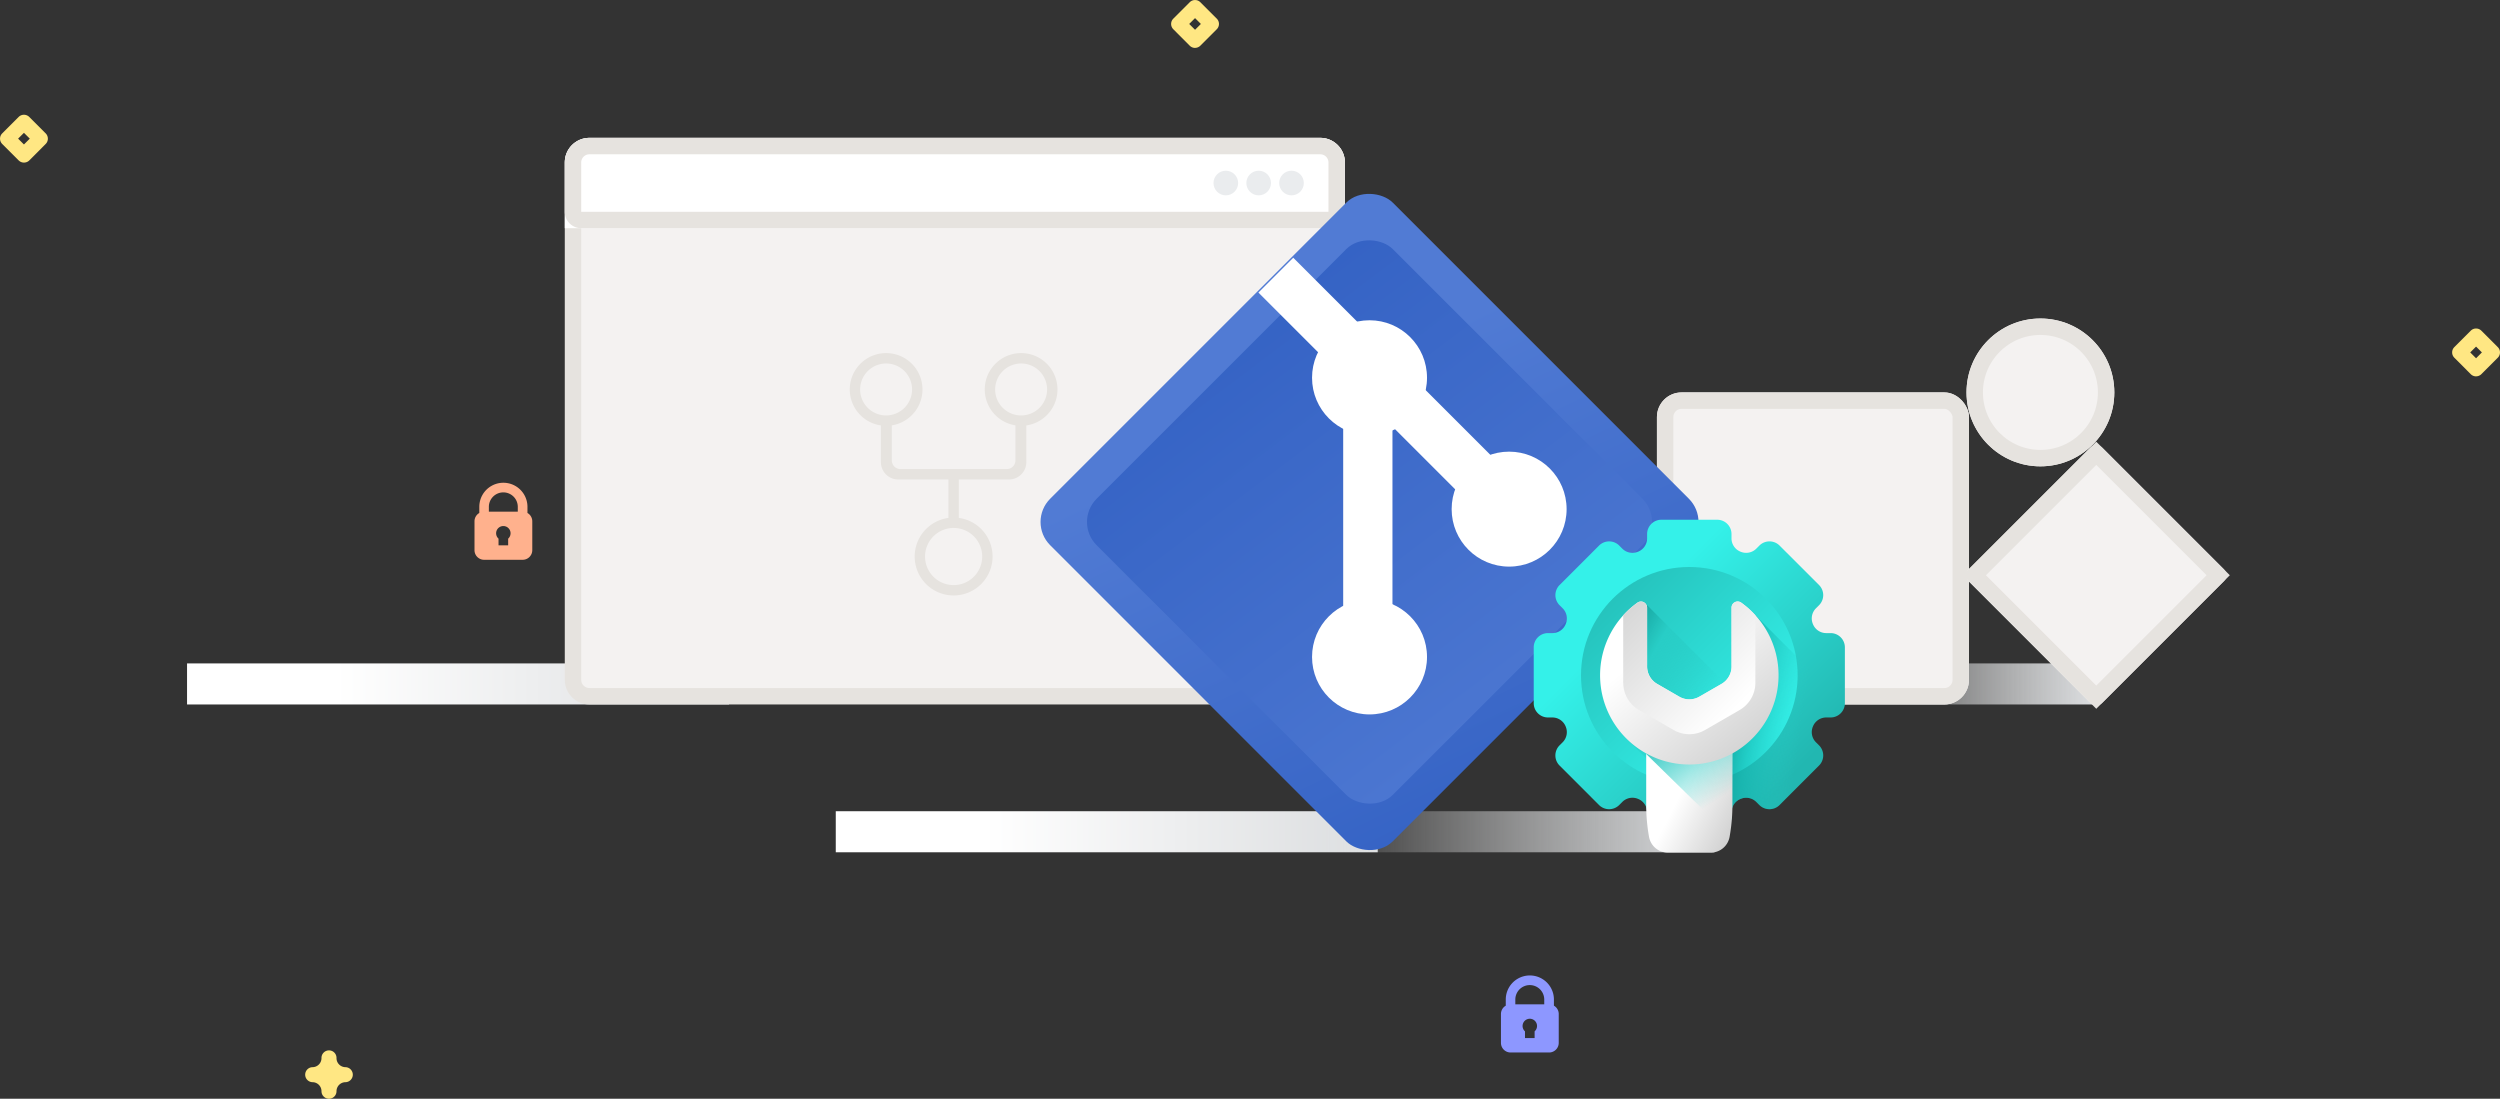 <?xml version="1.0" encoding="utf-8"?>

<!--
 * Copyright (c) 2020, WSO2 Inc. (http://www.wso2.org) All Rights Reserved.
 *
 * WSO2 Inc. licenses this file to you under the Apache License,
 * Version 2.0 (the "License"); you may not use this file except
 * in compliance with the License.
 * You may obtain a copy of the License at
 *
 *     http://www.apache.org/licenses/LICENSE-2.0
 *
 * Unless required by applicable law or agreed to in writing,
 * software distributed under the License is distributed on an
 * "AS IS" BASIS, WITHOUT WARRANTIES OR CONDITIONS OF ANY
 * KIND, either express or implied. See the License for the
 * specific language governing permissions and limitations
 * under the License.
-->

<svg xmlns="http://www.w3.org/2000/svg" xmlns:xlink="http://www.w3.org/1999/xlink" width="304.445" height="133.801"
     viewBox="0 0 304.445 133.801">
    <rect x="0" y="0" width="304.445" height="133.801" fill="#333333" stroke="none"/>
    <defs>
        <linearGradient id="linear-gradient" x1="0.274" y1="0.5" x2="1" y2="0.5" gradientUnits="objectBoundingBox">
            <stop offset="0" stop-color="#fff"/>
            <stop offset="1" stop-color="#dbdddf"/>
        </linearGradient>
        <linearGradient id="linear-gradient-2" x1="0.274" y1="0.5" x2="1" y2="0.5" gradientUnits="objectBoundingBox">
            <stop offset="0" stop-color="#fff" stop-opacity="0"/>
            <stop offset="1" stop-color="#dbdddf"/>
        </linearGradient>
        <linearGradient id="linear-gradient-5" x1="0.466" y1="0.171" x2="0.058" y2="1.337"
                        gradientUnits="objectBoundingBox">
            <stop offset="0" stop-color="#517bd4"/>
            <stop offset="1" stop-color="#2d5cc0"/>
        </linearGradient>
        <linearGradient id="linear-gradient-6" x1="0.416" y1="1.334" x2="0.664" y2="-0.443"
                        gradientUnits="objectBoundingBox">
            <stop offset="0" stop-color="#517bd4"/>
            <stop offset="1" stop-color="#2d5cc0"/>
        </linearGradient>
        <linearGradient id="linear-gradient-7" x1="0.308" y1="0.308" x2="0.828" y2="0.828"
                        gradientUnits="objectBoundingBox">
            <stop offset="0" stop-color="#34f1e9"/>
            <stop offset="1" stop-color="#22b7b1"/>
        </linearGradient>
        <linearGradient id="linear-gradient-8" x1="0.821" y1="0.821" x2="0.126" y2="0.126"
                        gradientUnits="objectBoundingBox">
            <stop offset="0" stop-color="#34f1e9"/>
            <stop offset="1" stop-color="#25c2bc"/>
        </linearGradient>
        <linearGradient id="linear-gradient-9" x1="0.428" y1="0.45" x2="-0.035" y2="0.205"
                        gradientUnits="objectBoundingBox">
            <stop offset="0" stop-color="#28cbc4" stop-opacity="0"/>
            <stop offset="0.563" stop-color="#28cdc6" stop-opacity="0.922"/>
            <stop offset="1" stop-color="#0b8985"/>
        </linearGradient>
        <linearGradient id="linear-gradient-10" x1="0.608" y1="0.634" x2="-0.093" y2="0.449"
                        gradientUnits="objectBoundingBox">
            <stop offset="0" stop-color="#2ad2cb" stop-opacity="0"/>
            <stop offset="0.563" stop-color="#11b0aa" stop-opacity="0.561"/>
            <stop offset="1" stop-color="#0b8984"/>
        </linearGradient>
        <linearGradient id="linear-gradient-11" x1="0.464" y1="0.418" x2="1.086" y2="0.86"
                        gradientUnits="objectBoundingBox">
            <stop offset="0" stop-color="#fff"/>
            <stop offset="1" stop-color="#ccc"/>
        </linearGradient>
        <linearGradient id="linear-gradient-12" x1="0.801" y1="0.671" x2="0.39" y2="-0.096"
                        gradientUnits="objectBoundingBox">
            <stop offset="0" stop-color="#2ad0c9" stop-opacity="0"/>
            <stop offset="1" stop-color="#26c4be"/>
        </linearGradient>
        <linearGradient id="linear-gradient-13" x1="0.317" y1="0.252" x2="0.97" y2="0.967"
                        xlink:href="#linear-gradient-11"/>
        <linearGradient id="linear-gradient-14" x1="0.875" y1="0.78" x2="-0.125" y2="-0.215"
                        xlink:href="#linear-gradient-11"/>
    </defs>
    <g id="remote-repository-illustration" transform="translate(-1066.222 -196.211)">
        <path id="Path_95"
              d="M424.493,166.965a.914.914,0,0,1-.914-.914,1.1,1.1,0,0,0-1.1-1.1.915.915,0,0,1,0-1.829,1.1,1.1,0,0,0,1.1-1.1.915.915,0,1,1,1.829,0,1.1,1.1,0,0,0,1.1,1.1.915.915,0,0,1,0,1.829,1.1,1.1,0,0,0-1.1,1.1.914.914,0,0,1-.914.914Z"
              transform="translate(681.793 163.047)" fill="#ffe783"/>
        <path id="Path_96"
              d="M68.794,419.851a.915.915,0,0,1-.645-.267l-2-2a.914.914,0,0,1,0-1.291l2-2a.914.914,0,0,1,1.291,0l2,2a.914.914,0,0,1,0,1.291l-2,2.008A.915.915,0,0,1,68.794,419.851Zm-.711-2.917.711.711.711-.711-.711-.708Z"
              transform="translate(1000.344 -203.84)" fill="#ffe783"/>
        <path id="Path_98"
              d="M141.064,46.254a.914.914,0,0,1-.645-.267l-2-2.005a.914.914,0,0,1,0-1.291l2-2a.914.914,0,0,1,1.291,0l2,2a.914.914,0,0,1,0,1.291l-2,2a.909.909,0,0,1-.645.267Zm-.711-2.917.711.711.711-.711-.711-.711Z"
              transform="translate(1226.688 195.791)" fill="#ffe783"/>
        <path id="Path_98-2" data-name="Path_98"
              d="M141.064,46.254a.914.914,0,0,1-.645-.267l-2-2.005a.914.914,0,0,1,0-1.291l2-2a.914.914,0,0,1,1.291,0l2,2a.914.914,0,0,1,0,1.291l-2,2a.909.909,0,0,1-.645.267Zm-.711-2.917.711.711.711-.711-.711-.711Z"
              transform="translate(1070.688 155.791)" fill="#ffe783"/>
        <path id="padlock"
              d="M70.9,3.681V2.932a2.932,2.932,0,1,0-5.864,0v.749a1.169,1.169,0,0,0-.586,1.01V8.209a1.174,1.174,0,0,0,1.173,1.173h4.691a1.174,1.174,0,0,0,1.173-1.173V4.691a1.169,1.169,0,0,0-.586-1.01ZM67.963,1.173a1.761,1.761,0,0,1,1.759,1.759v.586H66.2V2.932a1.761,1.761,0,0,1,1.759-1.759Zm.586,5.635v.815H67.377V6.808a.88.88,0,1,1,1.173,0Z"
              transform="translate(1184.555 315)" fill="#8d97ff"/>
        <path id="padlock-2" data-name="padlock"
              d="M70.9,3.681V2.932a2.932,2.932,0,1,0-5.864,0v.749a1.169,1.169,0,0,0-.586,1.01V8.209a1.174,1.174,0,0,0,1.173,1.173h4.691a1.174,1.174,0,0,0,1.173-1.173V4.691a1.169,1.169,0,0,0-.586-1.01ZM67.963,1.173a1.761,1.761,0,0,1,1.759,1.759v.586H66.2V2.932a1.761,1.761,0,0,1,1.759-1.759Zm.586,5.635v.815H67.377V6.808a.88.88,0,1,1,1.173,0Z"
              transform="translate(1059.555 255)" fill="#ffb18d"/>
        <rect id="Rectangle_446" data-name="Rectangle 446" width="66" height="5" transform="translate(1168 295)"
              fill="url(#linear-gradient)"/>
        <rect id="Rectangle_454" data-name="Rectangle 454" width="43" height="5" transform="translate(1278 277)"
              fill="url(#linear-gradient-2)"/>
        <g id="Group_1135" data-name="Group 1135" transform="translate(882 91)">
            <g id="Rectangle_452" data-name="Rectangle 452" transform="translate(386 153)" fill="#f4f2f1"
               stroke="#e6e3df" stroke-width="2">
                <rect width="38" height="38" rx="3" stroke="none"/>
                <rect x="1" y="1" width="36" height="36" rx="2" fill="none"/>
            </g>
            <g id="Rectangle_453" data-name="Rectangle 453" transform="translate(423.237 175.264) rotate(-45)"
               fill="#f4f2f1" stroke="#e6e3df" stroke-width="2">
                <rect width="23" height="23" rx="1" stroke="none"/>
                <rect x="1" y="1" width="21" height="21" fill="none"/>
            </g>
            <g id="Ellipse_191" data-name="Ellipse 191" transform="translate(423.7 144)" fill="#f4f2f1" stroke="#e6e3df"
               stroke-width="2">
                <circle cx="9" cy="9" r="9" stroke="none"/>
                <circle cx="9" cy="9" r="8" fill="none"/>
            </g>
            <g id="Group_1177" data-name="Group 1177" transform="translate(-27)">
                <rect id="Rectangle_448" data-name="Rectangle 448" width="66" height="5" transform="translate(234 186)"
                      fill="url(#linear-gradient)"/>
                <g id="Path_2110" data-name="Path 2110" transform="translate(280 122)" fill="#f4f2f1">
                    <path d="M 92 68 L 3 68 C 1.897 68 1 67.103 1 66 L 1 3 C 1 1.897 1.897 1 3 1 L 92 1 C 93.103 1 94 1.897 94 3 L 94 66 C 94 67.103 93.103 68 92 68 Z"
                          stroke="none"/>
                    <path d="M 3 2 C 2.449 2 2 2.449 2 3 L 2 66 C 2 66.551 2.449 67 3 67 L 92 67 C 92.551 67 93 66.551 93 66 L 93 3 C 93 2.449 92.551 2 92 2 L 3 2 M 3 0 L 92 0 C 93.657 0 95 1.343 95 3 L 95 66 C 95 67.657 93.657 69 92 69 L 3 69 C 1.343 69 0 67.657 0 66 L 0 3 C 0 1.343 1.343 0 3 0 Z"
                          stroke="none" fill="#e6e3df"/>
                </g>
                <g id="Rectangle_376" data-name="Rectangle 376" transform="translate(280 122)" fill="#fff"
                   stroke="#e6e3df" stroke-width="2">
                    <path d="M3,0H92a3,3,0,0,1,3,3v8a0,0,0,0,1,0,0H0a0,0,0,0,1,0,0V3A3,3,0,0,1,3,0Z" stroke="none"/>
                    <path d="M3,1H92a2,2,0,0,1,2,2V9a1,1,0,0,1-1,1H2A1,1,0,0,1,1,9V3A2,2,0,0,1,3,1Z" fill="none"/>
                </g>
                <circle id="Ellipse_110" data-name="Ellipse 110" cx="1.5" cy="1.5" r="1.5"
                        transform="translate(367 126)" fill="#eaecee"/>
                <circle id="Ellipse_111" data-name="Ellipse 111" cx="1.5" cy="1.5" r="1.5"
                        transform="translate(363 126)" fill="#eaecee"/>
                <circle id="Ellipse_112" data-name="Ellipse 112" cx="1.5" cy="1.5" r="1.5"
                        transform="translate(359 126)" fill="#eaecee"/>
                <path id="Path_2096" data-name="Path 2096"
                      d="M7.906,24.771a4.749,4.749,0,0,1,4.111-4.7V15.389H5.9a2.109,2.109,0,0,1-2.108-2.108V8.809A4.428,4.428,0,1,1,5.123,8.8v4.27a1.055,1.055,0,0,0,1.053,1.055H19.119a1.056,1.056,0,0,0,1.055-1.055V8.8a4.428,4.428,0,1,1,1.328.009v4.472a2.11,2.11,0,0,1-2.108,2.108H13.281v4.681a4.743,4.743,0,1,1-5.375,4.7Zm1.264,0a3.479,3.479,0,1,0,3.48-3.478A3.483,3.483,0,0,0,9.169,24.771ZM17.705,4.426a3.163,3.163,0,1,0,3.163-3.161A3.167,3.167,0,0,0,17.705,4.426Zm-16.442,0A3.163,3.163,0,1,0,4.426,1.265,3.167,3.167,0,0,0,1.264,4.426Z"
                      transform="translate(314.704 148.211)" fill="#e6e3df"/>
            </g>
        </g>
        <rect id="Rectangle_467" data-name="Rectangle 467" width="66" height="5" transform="translate(1209 295)"
              fill="url(#linear-gradient-2)"/>
        <g id="Group_1281" data-name="Group 1281" transform="translate(719 -1746.788)">
            <rect id="Rectangle_857" data-name="Rectangle 857" width="59" height="59" rx="4"
                  transform="translate(472.281 2006.564) rotate(-45)" fill="url(#linear-gradient-5)"/>
            <rect id="Rectangle_858" data-name="Rectangle 858" width="51" height="51" rx="4"
                  transform="translate(477.938 2006.564) rotate(-45)" fill="url(#linear-gradient-6)"/>
            <rect id="Rectangle_859" data-name="Rectangle 859" width="43" height="6"
                  transform="translate(504.711 1974.383) rotate(45)" fill="#fff"/>
            <rect id="Rectangle_860" data-name="Rectangle 860" width="39" height="6"
                  transform="translate(516.793 1985.207) rotate(90)" fill="#fff"/>
            <circle id="Ellipse_338" data-name="Ellipse 338" cx="7" cy="7" r="7" transform="translate(507 2016)"
                    fill="#fff"/>
            <circle id="Ellipse_339" data-name="Ellipse 339" cx="7" cy="7" r="7" transform="translate(507 1982)"
                    fill="#fff"/>
            <circle id="Ellipse_340" data-name="Ellipse 340" cx="7" cy="7" r="7" transform="translate(524 1998)"
                    fill="#fff"/>
        </g>
        <g id="Settings-Illsutration" transform="translate(1236.334 259.504)">
            <path id="Path_2115" data-name="Path 2115"
                  d="M54.553,22.343v-6.8a1.738,1.738,0,0,0-1.738-1.738h-.537a1.746,1.746,0,0,1-1.611-1.086l-.009-.022a1.747,1.747,0,0,1,.37-1.909l.379-.379a1.738,1.738,0,0,0,0-2.458L46.6,3.145a1.738,1.738,0,0,0-2.458,0l-.379.379a1.747,1.747,0,0,1-1.909.37l-.022-.009a1.746,1.746,0,0,1-1.086-1.611V1.738A1.738,1.738,0,0,0,39.009,0h-6.8a1.738,1.738,0,0,0-1.738,1.738v.537a1.746,1.746,0,0,1-1.086,1.611l-.022.009a1.747,1.747,0,0,1-1.909-.37l-.379-.379a1.738,1.738,0,0,0-2.458,0L19.811,7.952a1.738,1.738,0,0,0,0,2.458l.379.379a1.747,1.747,0,0,1,.37,1.909l-.009.022a1.746,1.746,0,0,1-1.611,1.086H18.4a1.738,1.738,0,0,0-1.738,1.738v6.8A1.738,1.738,0,0,0,18.4,24.08h.537a1.746,1.746,0,0,1,1.611,1.086l.009.022a1.747,1.747,0,0,1-.37,1.909l-.379.379a1.738,1.738,0,0,0,0,2.458l4.807,4.807a1.738,1.738,0,0,0,2.458,0l.379-.379a1.747,1.747,0,0,1,1.909-.37l.022.009a1.746,1.746,0,0,1,1.086,1.611v.537a1.738,1.738,0,0,0,1.738,1.738h6.8a1.738,1.738,0,0,0,1.738-1.738v-.537A1.746,1.746,0,0,1,41.833,34l.022-.009a1.747,1.747,0,0,1,1.909.37l.379.379a1.738,1.738,0,0,0,2.458,0l4.807-4.807a1.738,1.738,0,0,0,0-2.458l-.379-.379a1.747,1.747,0,0,1-.37-1.909l.009-.022a1.746,1.746,0,0,1,1.611-1.086h.537a1.738,1.738,0,0,0,1.738-1.738Z"
                  transform="translate(0)" fill="url(#linear-gradient-7)"/>
            <circle id="Ellipse_168" data-name="Ellipse 168" cx="13.189" cy="13.189" r="13.189"
                    transform="translate(22.421 5.755)" fill="url(#linear-gradient-8)"/>
            <path id="Path_2116" data-name="Path 2116"
                  d="M150.035,137.829a1.737,1.737,0,0,1-1.728,1.56h-.537a1.746,1.746,0,0,0-1.611,1.086l-.009.022a1.748,1.748,0,0,0,.37,1.909l.38.379a1.738,1.738,0,0,1,0,2.457l-4.808,4.807a1.737,1.737,0,0,1-2.457,0l-.379-.379a1.748,1.748,0,0,0-1.909-.37l-.022.009a1.746,1.746,0,0,0-1.086,1.611v.537a1.737,1.737,0,0,1-1.569,1.729l-10.958-10.963a10.692,10.692,0,0,1-3.308-7.952,10.4,10.4,0,0,1,4.381-8.695c.342-.245.776-.32,1.011-.037.078.095,9.436,9.436,9.541,9.538a2.439,2.439,0,0,0,.9-1.893v-7.174a.744.744,0,0,1,1.174-.608,10.957,10.957,0,0,1,1.675,1.478Z"
                  transform="translate(-95.492 -115.308)" fill="url(#linear-gradient-9)"/>
            <path id="Path_2117" data-name="Path 2117"
                  d="M320.49,153.2l-.379-.379a1.747,1.747,0,0,1-.37-1.909l.009-.022a1.746,1.746,0,0,1,1.611-1.086h.537a1.738,1.738,0,0,0,1.729-1.559l-10.948-10.948q-.348-.377-.73-.718a10.869,10.869,0,0,1-2.965,16.82v9.963a1.735,1.735,0,0,0,.846-1.49v-.537a1.746,1.746,0,0,1,1.086-1.611l.022-.009a1.747,1.747,0,0,1,1.909.37l.379.379a1.738,1.738,0,0,0,2.458,0l4.807-4.807A1.738,1.738,0,0,0,320.49,153.2Z"
                  transform="translate(-269.082 -125.72)" fill="url(#linear-gradient-10)"/>
            <path id="Path_2118" data-name="Path 2118"
                  d="M199.1,336.809a22.283,22.283,0,0,0,.348-3.919v-8.972h-10.5v8.972a22.282,22.282,0,0,0,.348,3.919,2.33,2.33,0,0,0,2.309,1.9h5.186A2.33,2.33,0,0,0,199.1,336.809Z"
                  transform="translate(-158.589 -298.172)" fill="url(#linear-gradient-11)"/>
            <path id="Path_2119" data-name="Path 2119"
                  d="M188.948,326.7l10.178,9.959a22.277,22.277,0,0,0,.322-3.767v-8.972h-10.5Z"
                  transform="translate(-158.589 -298.172)" fill="url(#linear-gradient-12)"/>
            <path id="Path_2120" data-name="Path 2120"
                  d="M140.008,134.254a10.867,10.867,0,1,1-17.184-8.844.745.745,0,0,1,1.179.6v7.173a2.442,2.442,0,0,0,1.221,2.115l2.7,1.556a2.442,2.442,0,0,0,2.442,0l2.7-1.556a2.442,2.442,0,0,0,1.221-2.115v-7.173a.744.744,0,0,1,1.174-.608A10.853,10.853,0,0,1,140.008,134.254Z"
                  transform="translate(-93.531 -115.31)" fill="url(#linear-gradient-13)"/>
            <path id="Path_2121" data-name="Path 2121"
                  d="M153.814,135.17a3.823,3.823,0,0,0,1.911,3.311l4.22,2.436a3.823,3.823,0,0,0,3.823,0l4.22-2.436a3.823,3.823,0,0,0,1.911-3.311v-8.223a10.919,10.919,0,0,0-1.731-1.54.744.744,0,0,0-1.174.608v7.173a2.442,2.442,0,0,1-1.221,2.115l-2.7,1.556a2.442,2.442,0,0,1-2.442,0l-2.7-1.556a2.442,2.442,0,0,1-1.221-2.115v-7.173a.745.745,0,0,0-1.179-.6,10.928,10.928,0,0,0-1.726,1.536v8.223Z"
                  transform="translate(-126.247 -115.311)" fill="url(#linear-gradient-14)"/>
        </g>
    </g>
</svg>
